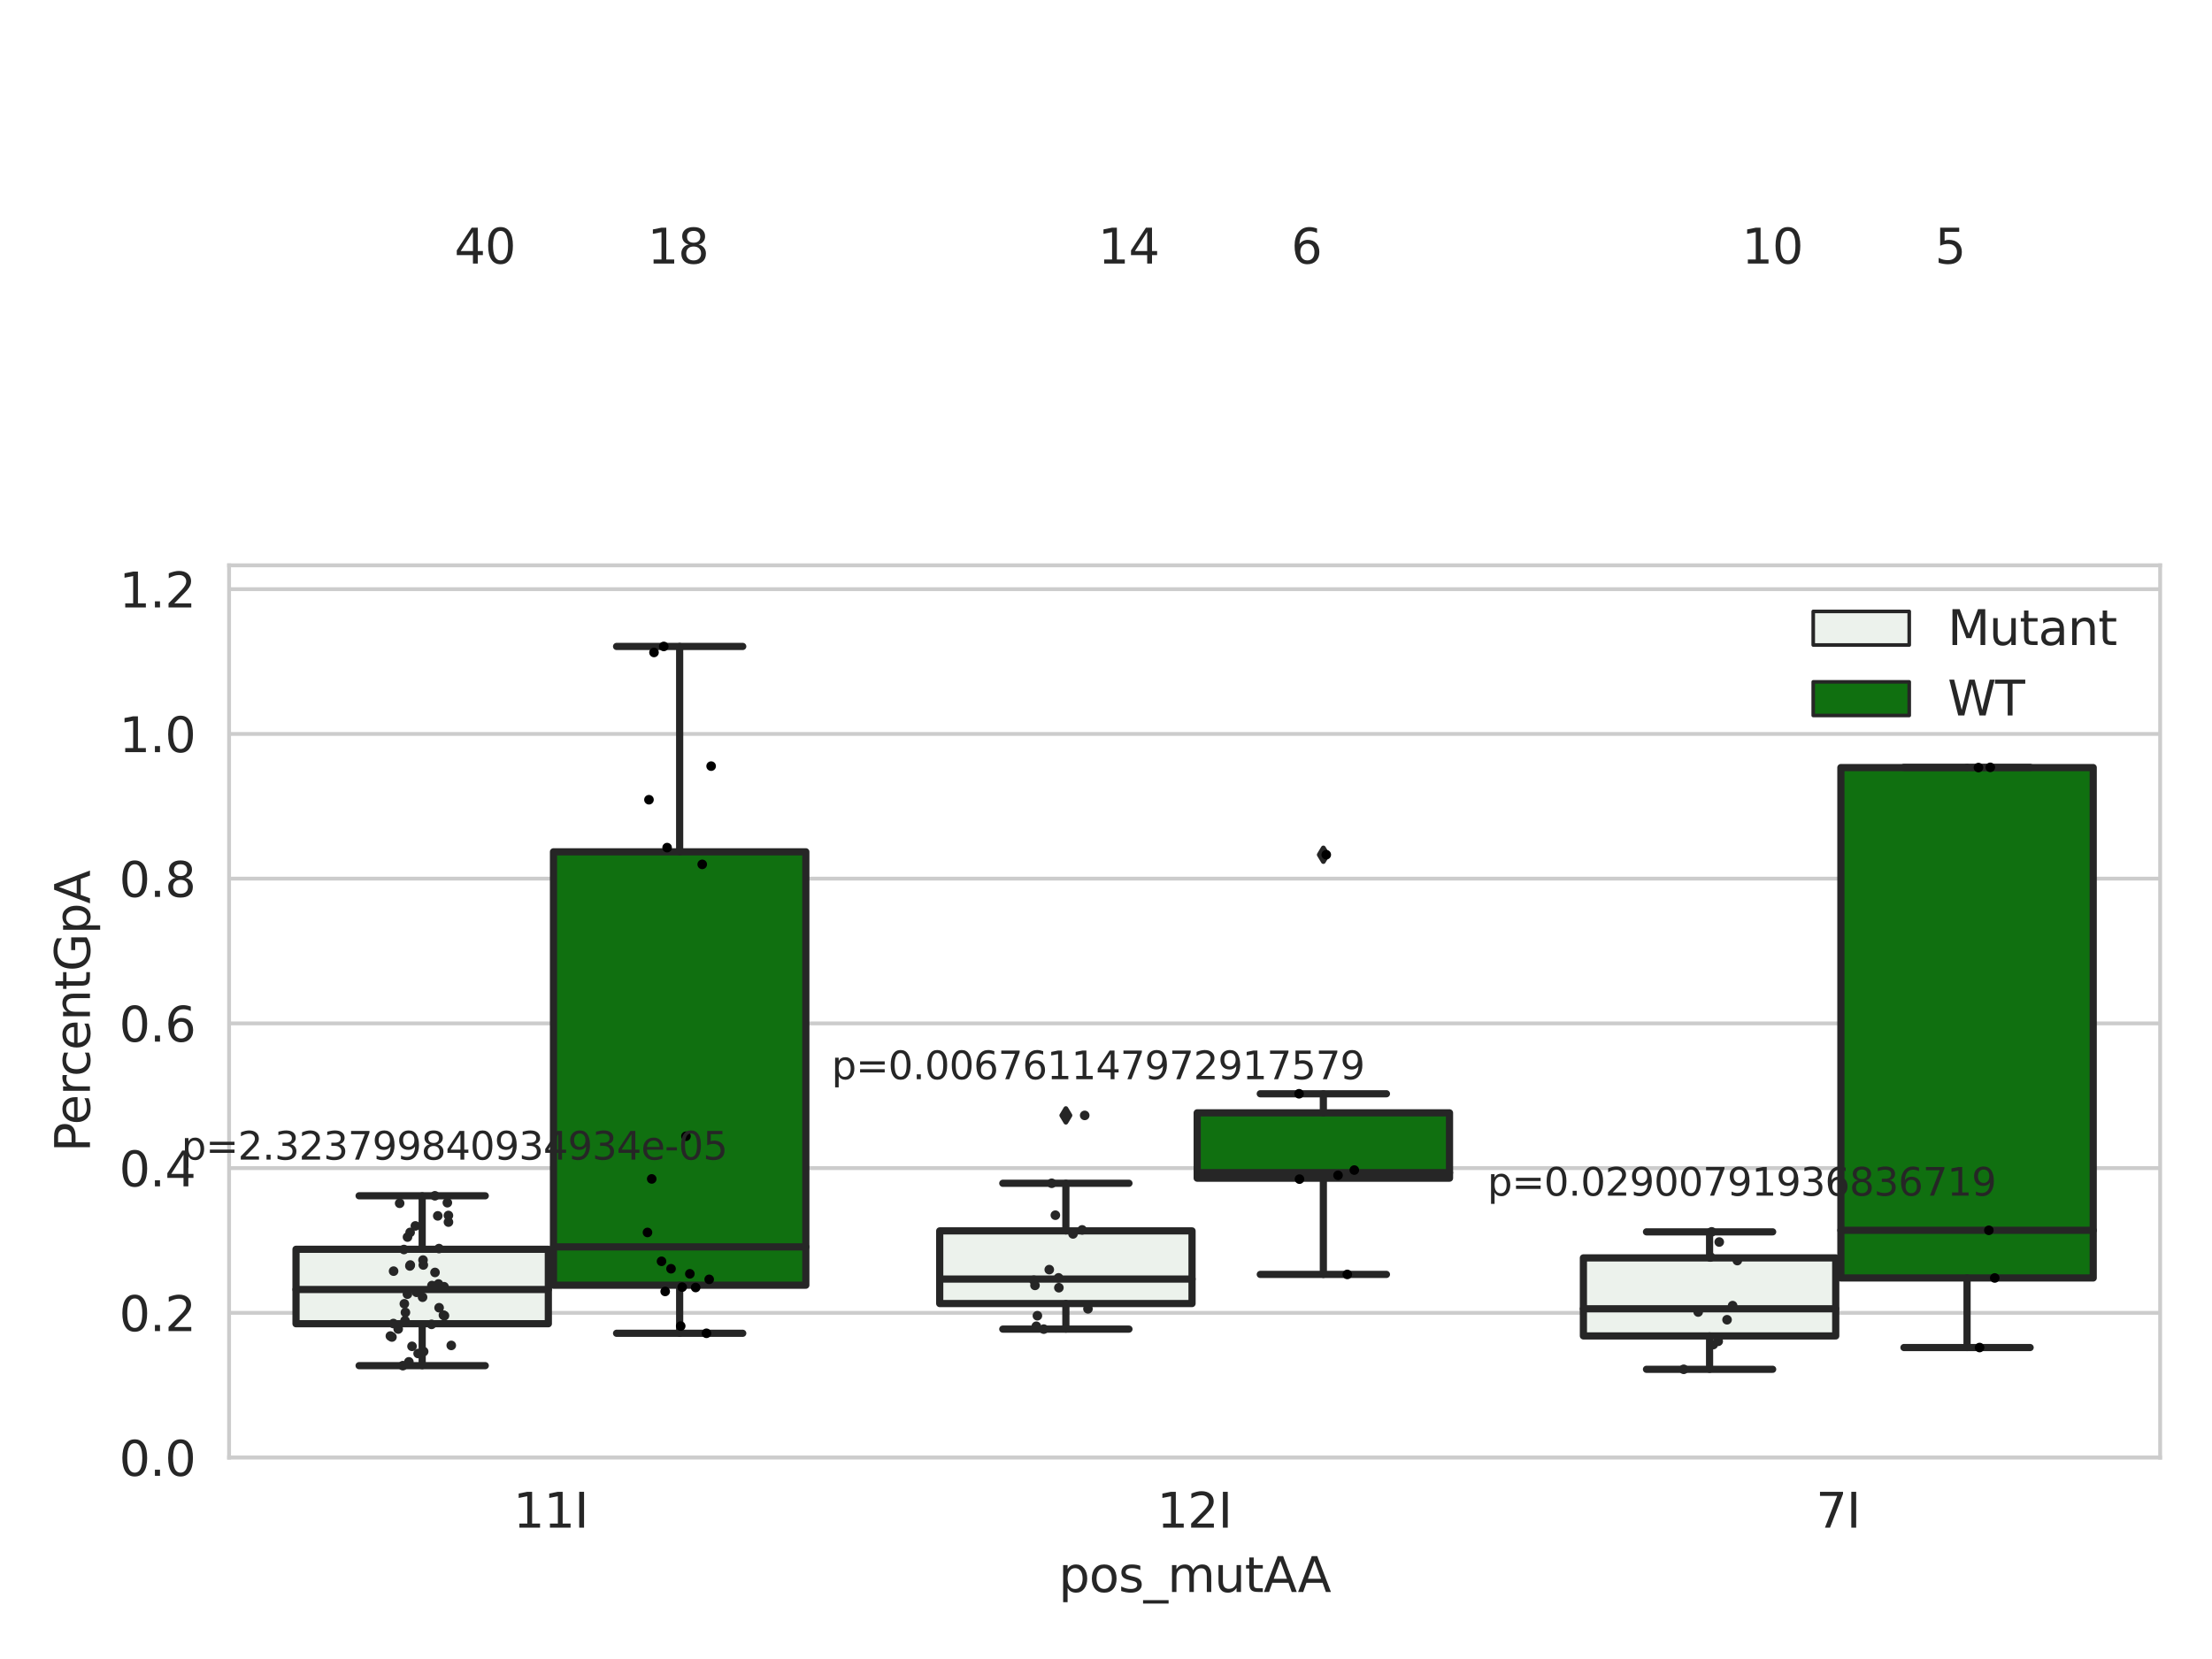 <?xml version="1.0" encoding="utf-8" standalone="no"?>
<!DOCTYPE svg PUBLIC "-//W3C//DTD SVG 1.1//EN"
  "http://www.w3.org/Graphics/SVG/1.1/DTD/svg11.dtd">
<svg xmlns:xlink="http://www.w3.org/1999/xlink" width="460.8pt" height="345.6pt" viewBox="0 0 460.8 345.6" xmlns="http://www.w3.org/2000/svg" version="1.1">
 <defs>
  <style type="text/css">*{stroke-linejoin: round; stroke-linecap: butt}</style>
 </defs>
 <g id="figure_1">
  <g id="patch_1">
   <path d="M 0 345.6 
L 460.8 345.6 
L 460.8 0 
L 0 0 
z
" style="fill: #ffffff"/>
  </g>
  <g id="axes_1">
   <g id="patch_2">
    <path d="M 47.72 303.64 
L 450 303.64 
L 450 117.769 
L 47.72 117.769 
z
" style="fill: #ffffff"/>
   </g>
   <g id="matplotlib.axis_1">
    <g id="xtick_1">
     <g id="text_1">
      <!-- 11I -->
      <g style="fill: #262626" transform="translate(106.929 318.238)scale(0.1 -0.1)">
       <defs>
        <path id="DejaVuSans-31" d="M 794 531 
L 1825 531 
L 1825 4091 
L 703 3866 
L 703 4441 
L 1819 4666 
L 2450 4666 
L 2450 531 
L 3481 531 
L 3481 0 
L 794 0 
L 794 531 
z
" transform="scale(0.016)"/>
        <path id="DejaVuSans-49" d="M 628 4666 
L 1259 4666 
L 1259 0 
L 628 0 
L 628 4666 
z
" transform="scale(0.016)"/>
       </defs>
       <use xlink:href="#DejaVuSans-31"/>
       <use xlink:href="#DejaVuSans-31" x="63.623"/>
       <use xlink:href="#DejaVuSans-49" x="127.246"/>
      </g>
     </g>
    </g>
    <g id="xtick_2">
     <g id="text_2">
      <!-- 12I -->
      <g style="fill: #262626" transform="translate(241.023 318.238)scale(0.1 -0.1)">
       <defs>
        <path id="DejaVuSans-32" d="M 1228 531 
L 3431 531 
L 3431 0 
L 469 0 
L 469 531 
Q 828 903 1448 1529 
Q 2069 2156 2228 2338 
Q 2531 2678 2651 2914 
Q 2772 3150 2772 3378 
Q 2772 3750 2511 3984 
Q 2250 4219 1831 4219 
Q 1534 4219 1204 4116 
Q 875 4013 500 3803 
L 500 4441 
Q 881 4594 1212 4672 
Q 1544 4750 1819 4750 
Q 2544 4750 2975 4387 
Q 3406 4025 3406 3419 
Q 3406 3131 3298 2873 
Q 3191 2616 2906 2266 
Q 2828 2175 2409 1742 
Q 1991 1309 1228 531 
z
" transform="scale(0.016)"/>
       </defs>
       <use xlink:href="#DejaVuSans-31"/>
       <use xlink:href="#DejaVuSans-32" x="63.623"/>
       <use xlink:href="#DejaVuSans-49" x="127.246"/>
      </g>
     </g>
    </g>
    <g id="xtick_3">
     <g id="text_3">
      <!-- 7I -->
      <g style="fill: #262626" transform="translate(378.297 318.238)scale(0.1 -0.1)">
       <defs>
        <path id="DejaVuSans-37" d="M 525 4666 
L 3525 4666 
L 3525 4397 
L 1831 0 
L 1172 0 
L 2766 4134 
L 525 4134 
L 525 4666 
z
" transform="scale(0.016)"/>
       </defs>
       <use xlink:href="#DejaVuSans-37"/>
       <use xlink:href="#DejaVuSans-49" x="63.623"/>
      </g>
     </g>
    </g>
    <g id="text_4">
     <!-- pos_mutAA -->
     <g style="fill: #262626" transform="translate(220.544 331.638)scale(0.1 -0.1)">
      <defs>
       <path id="DejaVuSans-70" d="M 1159 525 
L 1159 -1331 
L 581 -1331 
L 581 3500 
L 1159 3500 
L 1159 2969 
Q 1341 3281 1617 3432 
Q 1894 3584 2278 3584 
Q 2916 3584 3314 3078 
Q 3713 2572 3713 1747 
Q 3713 922 3314 415 
Q 2916 -91 2278 -91 
Q 1894 -91 1617 61 
Q 1341 213 1159 525 
z
M 3116 1747 
Q 3116 2381 2855 2742 
Q 2594 3103 2138 3103 
Q 1681 3103 1420 2742 
Q 1159 2381 1159 1747 
Q 1159 1113 1420 752 
Q 1681 391 2138 391 
Q 2594 391 2855 752 
Q 3116 1113 3116 1747 
z
" transform="scale(0.016)"/>
       <path id="DejaVuSans-6f" d="M 1959 3097 
Q 1497 3097 1228 2736 
Q 959 2375 959 1747 
Q 959 1119 1226 758 
Q 1494 397 1959 397 
Q 2419 397 2687 759 
Q 2956 1122 2956 1747 
Q 2956 2369 2687 2733 
Q 2419 3097 1959 3097 
z
M 1959 3584 
Q 2709 3584 3137 3096 
Q 3566 2609 3566 1747 
Q 3566 888 3137 398 
Q 2709 -91 1959 -91 
Q 1206 -91 779 398 
Q 353 888 353 1747 
Q 353 2609 779 3096 
Q 1206 3584 1959 3584 
z
" transform="scale(0.016)"/>
       <path id="DejaVuSans-73" d="M 2834 3397 
L 2834 2853 
Q 2591 2978 2328 3040 
Q 2066 3103 1784 3103 
Q 1356 3103 1142 2972 
Q 928 2841 928 2578 
Q 928 2378 1081 2264 
Q 1234 2150 1697 2047 
L 1894 2003 
Q 2506 1872 2764 1633 
Q 3022 1394 3022 966 
Q 3022 478 2636 193 
Q 2250 -91 1575 -91 
Q 1294 -91 989 -36 
Q 684 19 347 128 
L 347 722 
Q 666 556 975 473 
Q 1284 391 1588 391 
Q 1994 391 2212 530 
Q 2431 669 2431 922 
Q 2431 1156 2273 1281 
Q 2116 1406 1581 1522 
L 1381 1569 
Q 847 1681 609 1914 
Q 372 2147 372 2553 
Q 372 3047 722 3315 
Q 1072 3584 1716 3584 
Q 2034 3584 2315 3537 
Q 2597 3491 2834 3397 
z
" transform="scale(0.016)"/>
       <path id="DejaVuSans-5f" d="M 3263 -1063 
L 3263 -1509 
L -63 -1509 
L -63 -1063 
L 3263 -1063 
z
" transform="scale(0.016)"/>
       <path id="DejaVuSans-6d" d="M 3328 2828 
Q 3544 3216 3844 3400 
Q 4144 3584 4550 3584 
Q 5097 3584 5394 3201 
Q 5691 2819 5691 2113 
L 5691 0 
L 5113 0 
L 5113 2094 
Q 5113 2597 4934 2840 
Q 4756 3084 4391 3084 
Q 3944 3084 3684 2787 
Q 3425 2491 3425 1978 
L 3425 0 
L 2847 0 
L 2847 2094 
Q 2847 2600 2669 2842 
Q 2491 3084 2119 3084 
Q 1678 3084 1418 2786 
Q 1159 2488 1159 1978 
L 1159 0 
L 581 0 
L 581 3500 
L 1159 3500 
L 1159 2956 
Q 1356 3278 1631 3431 
Q 1906 3584 2284 3584 
Q 2666 3584 2933 3390 
Q 3200 3197 3328 2828 
z
" transform="scale(0.016)"/>
       <path id="DejaVuSans-75" d="M 544 1381 
L 544 3500 
L 1119 3500 
L 1119 1403 
Q 1119 906 1312 657 
Q 1506 409 1894 409 
Q 2359 409 2629 706 
Q 2900 1003 2900 1516 
L 2900 3500 
L 3475 3500 
L 3475 0 
L 2900 0 
L 2900 538 
Q 2691 219 2414 64 
Q 2138 -91 1772 -91 
Q 1169 -91 856 284 
Q 544 659 544 1381 
z
M 1991 3584 
L 1991 3584 
z
" transform="scale(0.016)"/>
       <path id="DejaVuSans-74" d="M 1172 4494 
L 1172 3500 
L 2356 3500 
L 2356 3053 
L 1172 3053 
L 1172 1153 
Q 1172 725 1289 603 
Q 1406 481 1766 481 
L 2356 481 
L 2356 0 
L 1766 0 
Q 1100 0 847 248 
Q 594 497 594 1153 
L 594 3053 
L 172 3053 
L 172 3500 
L 594 3500 
L 594 4494 
L 1172 4494 
z
" transform="scale(0.016)"/>
       <path id="DejaVuSans-41" d="M 2188 4044 
L 1331 1722 
L 3047 1722 
L 2188 4044 
z
M 1831 4666 
L 2547 4666 
L 4325 0 
L 3669 0 
L 3244 1197 
L 1141 1197 
L 716 0 
L 50 0 
L 1831 4666 
z
" transform="scale(0.016)"/>
      </defs>
      <use xlink:href="#DejaVuSans-70"/>
      <use xlink:href="#DejaVuSans-6f" x="63.477"/>
      <use xlink:href="#DejaVuSans-73" x="124.658"/>
      <use xlink:href="#DejaVuSans-5f" x="176.758"/>
      <use xlink:href="#DejaVuSans-6d" x="226.758"/>
      <use xlink:href="#DejaVuSans-75" x="324.17"/>
      <use xlink:href="#DejaVuSans-74" x="387.549"/>
      <use xlink:href="#DejaVuSans-41" x="426.758"/>
      <use xlink:href="#DejaVuSans-41" x="497.916"/>
     </g>
    </g>
   </g>
   <g id="matplotlib.axis_2">
    <g id="ytick_1">
     <g id="line2d_1">
      <path d="M 47.72 303.64 
L 450 303.64 
" clip-path="url(#p639baf45fc)" style="fill: none; stroke: #cccccc; stroke-width: 0.8; stroke-linecap: round"/>
     </g>
     <g id="text_5">
      <!-- 0.0 -->
      <g style="fill: #262626" transform="translate(24.817 307.439)scale(0.1 -0.1)">
       <defs>
        <path id="DejaVuSans-30" d="M 2034 4250 
Q 1547 4250 1301 3770 
Q 1056 3291 1056 2328 
Q 1056 1369 1301 889 
Q 1547 409 2034 409 
Q 2525 409 2770 889 
Q 3016 1369 3016 2328 
Q 3016 3291 2770 3770 
Q 2525 4250 2034 4250 
z
M 2034 4750 
Q 2819 4750 3233 4129 
Q 3647 3509 3647 2328 
Q 3647 1150 3233 529 
Q 2819 -91 2034 -91 
Q 1250 -91 836 529 
Q 422 1150 422 2328 
Q 422 3509 836 4129 
Q 1250 4750 2034 4750 
z
" transform="scale(0.016)"/>
        <path id="DejaVuSans-2e" d="M 684 794 
L 1344 794 
L 1344 0 
L 684 0 
L 684 794 
z
" transform="scale(0.016)"/>
       </defs>
       <use xlink:href="#DejaVuSans-30"/>
       <use xlink:href="#DejaVuSans-2e" x="63.623"/>
       <use xlink:href="#DejaVuSans-30" x="95.41"/>
      </g>
     </g>
    </g>
    <g id="ytick_2">
     <g id="line2d_2">
      <path d="M 47.72 273.49 
L 450 273.49 
" clip-path="url(#p639baf45fc)" style="fill: none; stroke: #cccccc; stroke-width: 0.8; stroke-linecap: round"/>
     </g>
     <g id="text_6">
      <!-- 0.2 -->
      <g style="fill: #262626" transform="translate(24.817 277.289)scale(0.1 -0.1)">
       <use xlink:href="#DejaVuSans-30"/>
       <use xlink:href="#DejaVuSans-2e" x="63.623"/>
       <use xlink:href="#DejaVuSans-32" x="95.41"/>
      </g>
     </g>
    </g>
    <g id="ytick_3">
     <g id="line2d_3">
      <path d="M 47.72 243.34 
L 450 243.34 
" clip-path="url(#p639baf45fc)" style="fill: none; stroke: #cccccc; stroke-width: 0.8; stroke-linecap: round"/>
     </g>
     <g id="text_7">
      <!-- 0.4 -->
      <g style="fill: #262626" transform="translate(24.817 247.139)scale(0.1 -0.1)">
       <defs>
        <path id="DejaVuSans-34" d="M 2419 4116 
L 825 1625 
L 2419 1625 
L 2419 4116 
z
M 2253 4666 
L 3047 4666 
L 3047 1625 
L 3713 1625 
L 3713 1100 
L 3047 1100 
L 3047 0 
L 2419 0 
L 2419 1100 
L 313 1100 
L 313 1709 
L 2253 4666 
z
" transform="scale(0.016)"/>
       </defs>
       <use xlink:href="#DejaVuSans-30"/>
       <use xlink:href="#DejaVuSans-2e" x="63.623"/>
       <use xlink:href="#DejaVuSans-34" x="95.41"/>
      </g>
     </g>
    </g>
    <g id="ytick_4">
     <g id="line2d_4">
      <path d="M 47.72 213.189 
L 450 213.189 
" clip-path="url(#p639baf45fc)" style="fill: none; stroke: #cccccc; stroke-width: 0.8; stroke-linecap: round"/>
     </g>
     <g id="text_8">
      <!-- 0.6 -->
      <g style="fill: #262626" transform="translate(24.817 216.989)scale(0.1 -0.1)">
       <defs>
        <path id="DejaVuSans-36" d="M 2113 2584 
Q 1688 2584 1439 2293 
Q 1191 2003 1191 1497 
Q 1191 994 1439 701 
Q 1688 409 2113 409 
Q 2538 409 2786 701 
Q 3034 994 3034 1497 
Q 3034 2003 2786 2293 
Q 2538 2584 2113 2584 
z
M 3366 4563 
L 3366 3988 
Q 3128 4100 2886 4159 
Q 2644 4219 2406 4219 
Q 1781 4219 1451 3797 
Q 1122 3375 1075 2522 
Q 1259 2794 1537 2939 
Q 1816 3084 2150 3084 
Q 2853 3084 3261 2657 
Q 3669 2231 3669 1497 
Q 3669 778 3244 343 
Q 2819 -91 2113 -91 
Q 1303 -91 875 529 
Q 447 1150 447 2328 
Q 447 3434 972 4092 
Q 1497 4750 2381 4750 
Q 2619 4750 2861 4703 
Q 3103 4656 3366 4563 
z
" transform="scale(0.016)"/>
       </defs>
       <use xlink:href="#DejaVuSans-30"/>
       <use xlink:href="#DejaVuSans-2e" x="63.623"/>
       <use xlink:href="#DejaVuSans-36" x="95.41"/>
      </g>
     </g>
    </g>
    <g id="ytick_5">
     <g id="line2d_5">
      <path d="M 47.72 183.039 
L 450 183.039 
" clip-path="url(#p639baf45fc)" style="fill: none; stroke: #cccccc; stroke-width: 0.8; stroke-linecap: round"/>
     </g>
     <g id="text_9">
      <!-- 0.8 -->
      <g style="fill: #262626" transform="translate(24.817 186.838)scale(0.1 -0.1)">
       <defs>
        <path id="DejaVuSans-38" d="M 2034 2216 
Q 1584 2216 1326 1975 
Q 1069 1734 1069 1313 
Q 1069 891 1326 650 
Q 1584 409 2034 409 
Q 2484 409 2743 651 
Q 3003 894 3003 1313 
Q 3003 1734 2745 1975 
Q 2488 2216 2034 2216 
z
M 1403 2484 
Q 997 2584 770 2862 
Q 544 3141 544 3541 
Q 544 4100 942 4425 
Q 1341 4750 2034 4750 
Q 2731 4750 3128 4425 
Q 3525 4100 3525 3541 
Q 3525 3141 3298 2862 
Q 3072 2584 2669 2484 
Q 3125 2378 3379 2068 
Q 3634 1759 3634 1313 
Q 3634 634 3220 271 
Q 2806 -91 2034 -91 
Q 1263 -91 848 271 
Q 434 634 434 1313 
Q 434 1759 690 2068 
Q 947 2378 1403 2484 
z
M 1172 3481 
Q 1172 3119 1398 2916 
Q 1625 2713 2034 2713 
Q 2441 2713 2670 2916 
Q 2900 3119 2900 3481 
Q 2900 3844 2670 4047 
Q 2441 4250 2034 4250 
Q 1625 4250 1398 4047 
Q 1172 3844 1172 3481 
z
" transform="scale(0.016)"/>
       </defs>
       <use xlink:href="#DejaVuSans-30"/>
       <use xlink:href="#DejaVuSans-2e" x="63.623"/>
       <use xlink:href="#DejaVuSans-38" x="95.41"/>
      </g>
     </g>
    </g>
    <g id="ytick_6">
     <g id="line2d_6">
      <path d="M 47.72 152.889 
L 450 152.889 
" clip-path="url(#p639baf45fc)" style="fill: none; stroke: #cccccc; stroke-width: 0.8; stroke-linecap: round"/>
     </g>
     <g id="text_10">
      <!-- 1.0 -->
      <g style="fill: #262626" transform="translate(24.817 156.688)scale(0.1 -0.1)">
       <use xlink:href="#DejaVuSans-31"/>
       <use xlink:href="#DejaVuSans-2e" x="63.623"/>
       <use xlink:href="#DejaVuSans-30" x="95.41"/>
      </g>
     </g>
    </g>
    <g id="ytick_7">
     <g id="line2d_7">
      <path d="M 47.72 122.739 
L 450 122.739 
" clip-path="url(#p639baf45fc)" style="fill: none; stroke: #cccccc; stroke-width: 0.8; stroke-linecap: round"/>
     </g>
     <g id="text_11">
      <!-- 1.2 -->
      <g style="fill: #262626" transform="translate(24.817 126.538)scale(0.1 -0.1)">
       <use xlink:href="#DejaVuSans-31"/>
       <use xlink:href="#DejaVuSans-2e" x="63.623"/>
       <use xlink:href="#DejaVuSans-32" x="95.41"/>
      </g>
     </g>
    </g>
    <g id="text_12">
     <!-- PercentGpA -->
     <g style="fill: #262626" transform="translate(18.737 239.981)rotate(-90)scale(0.1 -0.1)">
      <defs>
       <path id="DejaVuSans-50" d="M 1259 4147 
L 1259 2394 
L 2053 2394 
Q 2494 2394 2734 2622 
Q 2975 2850 2975 3272 
Q 2975 3691 2734 3919 
Q 2494 4147 2053 4147 
L 1259 4147 
z
M 628 4666 
L 2053 4666 
Q 2838 4666 3239 4311 
Q 3641 3956 3641 3272 
Q 3641 2581 3239 2228 
Q 2838 1875 2053 1875 
L 1259 1875 
L 1259 0 
L 628 0 
L 628 4666 
z
" transform="scale(0.016)"/>
       <path id="DejaVuSans-65" d="M 3597 1894 
L 3597 1613 
L 953 1613 
Q 991 1019 1311 708 
Q 1631 397 2203 397 
Q 2534 397 2845 478 
Q 3156 559 3463 722 
L 3463 178 
Q 3153 47 2828 -22 
Q 2503 -91 2169 -91 
Q 1331 -91 842 396 
Q 353 884 353 1716 
Q 353 2575 817 3079 
Q 1281 3584 2069 3584 
Q 2775 3584 3186 3129 
Q 3597 2675 3597 1894 
z
M 3022 2063 
Q 3016 2534 2758 2815 
Q 2500 3097 2075 3097 
Q 1594 3097 1305 2825 
Q 1016 2553 972 2059 
L 3022 2063 
z
" transform="scale(0.016)"/>
       <path id="DejaVuSans-72" d="M 2631 2963 
Q 2534 3019 2420 3045 
Q 2306 3072 2169 3072 
Q 1681 3072 1420 2755 
Q 1159 2438 1159 1844 
L 1159 0 
L 581 0 
L 581 3500 
L 1159 3500 
L 1159 2956 
Q 1341 3275 1631 3429 
Q 1922 3584 2338 3584 
Q 2397 3584 2469 3576 
Q 2541 3569 2628 3553 
L 2631 2963 
z
" transform="scale(0.016)"/>
       <path id="DejaVuSans-63" d="M 3122 3366 
L 3122 2828 
Q 2878 2963 2633 3030 
Q 2388 3097 2138 3097 
Q 1578 3097 1268 2742 
Q 959 2388 959 1747 
Q 959 1106 1268 751 
Q 1578 397 2138 397 
Q 2388 397 2633 464 
Q 2878 531 3122 666 
L 3122 134 
Q 2881 22 2623 -34 
Q 2366 -91 2075 -91 
Q 1284 -91 818 406 
Q 353 903 353 1747 
Q 353 2603 823 3093 
Q 1294 3584 2113 3584 
Q 2378 3584 2631 3529 
Q 2884 3475 3122 3366 
z
" transform="scale(0.016)"/>
       <path id="DejaVuSans-6e" d="M 3513 2113 
L 3513 0 
L 2938 0 
L 2938 2094 
Q 2938 2591 2744 2837 
Q 2550 3084 2163 3084 
Q 1697 3084 1428 2787 
Q 1159 2491 1159 1978 
L 1159 0 
L 581 0 
L 581 3500 
L 1159 3500 
L 1159 2956 
Q 1366 3272 1645 3428 
Q 1925 3584 2291 3584 
Q 2894 3584 3203 3211 
Q 3513 2838 3513 2113 
z
" transform="scale(0.016)"/>
       <path id="DejaVuSans-47" d="M 3809 666 
L 3809 1919 
L 2778 1919 
L 2778 2438 
L 4434 2438 
L 4434 434 
Q 4069 175 3628 42 
Q 3188 -91 2688 -91 
Q 1594 -91 976 548 
Q 359 1188 359 2328 
Q 359 3472 976 4111 
Q 1594 4750 2688 4750 
Q 3144 4750 3555 4637 
Q 3966 4525 4313 4306 
L 4313 3634 
Q 3963 3931 3569 4081 
Q 3175 4231 2741 4231 
Q 1884 4231 1454 3753 
Q 1025 3275 1025 2328 
Q 1025 1384 1454 906 
Q 1884 428 2741 428 
Q 3075 428 3337 486 
Q 3600 544 3809 666 
z
" transform="scale(0.016)"/>
      </defs>
      <use xlink:href="#DejaVuSans-50"/>
      <use xlink:href="#DejaVuSans-65" x="56.678"/>
      <use xlink:href="#DejaVuSans-72" x="118.201"/>
      <use xlink:href="#DejaVuSans-63" x="157.064"/>
      <use xlink:href="#DejaVuSans-65" x="212.045"/>
      <use xlink:href="#DejaVuSans-6e" x="273.568"/>
      <use xlink:href="#DejaVuSans-74" x="336.947"/>
      <use xlink:href="#DejaVuSans-47" x="376.156"/>
      <use xlink:href="#DejaVuSans-70" x="453.646"/>
      <use xlink:href="#DejaVuSans-41" x="517.123"/>
     </g>
    </g>
   </g>
   <g id="patch_3">
    <path d="M 61.666 275.76 
L 114.23 275.76 
L 114.23 260.248 
L 61.666 260.248 
L 61.666 275.76 
z
" clip-path="url(#p639baf45fc)" style="fill: #ecf2ec; stroke: #262626; stroke-width: 1.5; stroke-linejoin: miter"/>
   </g>
   <g id="patch_4">
    <path d="M 115.303 267.727 
L 167.868 267.727 
L 167.868 177.447 
L 115.303 177.447 
L 115.303 267.727 
z
" clip-path="url(#p639baf45fc)" style="fill: #107010; stroke: #262626; stroke-width: 1.5; stroke-linejoin: miter"/>
   </g>
   <g id="patch_5">
    <path d="M 195.759 271.554 
L 248.324 271.554 
L 248.324 256.418 
L 195.759 256.418 
L 195.759 271.554 
z
" clip-path="url(#p639baf45fc)" style="fill: #ecf2ec; stroke: #262626; stroke-width: 1.5; stroke-linejoin: miter"/>
   </g>
   <g id="patch_6">
    <path d="M 249.396 245.434 
L 301.961 245.434 
L 301.961 231.825 
L 249.396 231.825 
L 249.396 245.434 
z
" clip-path="url(#p639baf45fc)" style="fill: #107010; stroke: #262626; stroke-width: 1.5; stroke-linejoin: miter"/>
   </g>
   <g id="patch_7">
    <path d="M 329.852 278.296 
L 382.417 278.296 
L 382.417 262.042 
L 329.852 262.042 
L 329.852 278.296 
z
" clip-path="url(#p639baf45fc)" style="fill: #ecf2ec; stroke: #262626; stroke-width: 1.5; stroke-linejoin: miter"/>
   </g>
   <g id="patch_8">
    <path d="M 383.49 266.223 
L 436.054 266.223 
L 436.054 159.898 
L 383.49 159.898 
L 383.49 266.223 
z
" clip-path="url(#p639baf45fc)" style="fill: #107010; stroke: #262626; stroke-width: 1.5; stroke-linejoin: miter"/>
   </g>
   <g id="patch_9">
    <path d="M 114.767 303.64 
L 114.767 303.64 
L 114.767 303.64 
L 114.767 303.64 
z
" clip-path="url(#p639baf45fc)" style="fill: #ecf2ec; stroke: #262626; stroke-width: 0.75; stroke-linejoin: miter"/>
   </g>
   <g id="patch_10">
    <path d="M 114.767 303.64 
L 114.767 303.64 
L 114.767 303.64 
L 114.767 303.64 
z
" clip-path="url(#p639baf45fc)" style="fill: #107010; stroke: #262626; stroke-width: 0.75; stroke-linejoin: miter"/>
   </g>
   <g id="PathCollection_1"/>
   <g id="PathCollection_2"/>
   <g id="line2d_8">
    <path d="M 87.948 275.76 
L 87.948 284.49 
" clip-path="url(#p639baf45fc)" style="fill: none; stroke: #262626; stroke-width: 1.5; stroke-linecap: round"/>
   </g>
   <g id="line2d_9">
    <path d="M 87.948 260.248 
L 87.948 249.105 
" clip-path="url(#p639baf45fc)" style="fill: none; stroke: #262626; stroke-width: 1.5; stroke-linecap: round"/>
   </g>
   <g id="line2d_10">
    <path d="M 74.807 284.49 
L 101.089 284.49 
" clip-path="url(#p639baf45fc)" style="fill: none; stroke: #262626; stroke-width: 1.5; stroke-linecap: round"/>
   </g>
   <g id="line2d_11">
    <path d="M 74.807 249.105 
L 101.089 249.105 
" clip-path="url(#p639baf45fc)" style="fill: none; stroke: #262626; stroke-width: 1.5; stroke-linecap: round"/>
   </g>
   <g id="line2d_12"/>
   <g id="line2d_13">
    <path d="M 141.585 267.727 
L 141.585 277.747 
" clip-path="url(#p639baf45fc)" style="fill: none; stroke: #262626; stroke-width: 1.5; stroke-linecap: round"/>
   </g>
   <g id="line2d_14">
    <path d="M 141.585 177.447 
L 141.585 134.666 
" clip-path="url(#p639baf45fc)" style="fill: none; stroke: #262626; stroke-width: 1.5; stroke-linecap: round"/>
   </g>
   <g id="line2d_15">
    <path d="M 128.444 277.747 
L 154.726 277.747 
" clip-path="url(#p639baf45fc)" style="fill: none; stroke: #262626; stroke-width: 1.5; stroke-linecap: round"/>
   </g>
   <g id="line2d_16">
    <path d="M 128.444 134.666 
L 154.726 134.666 
" clip-path="url(#p639baf45fc)" style="fill: none; stroke: #262626; stroke-width: 1.5; stroke-linecap: round"/>
   </g>
   <g id="line2d_17"/>
   <g id="line2d_18">
    <path d="M 222.041 271.554 
L 222.041 276.879 
" clip-path="url(#p639baf45fc)" style="fill: none; stroke: #262626; stroke-width: 1.5; stroke-linecap: round"/>
   </g>
   <g id="line2d_19">
    <path d="M 222.041 256.418 
L 222.041 246.498 
" clip-path="url(#p639baf45fc)" style="fill: none; stroke: #262626; stroke-width: 1.5; stroke-linecap: round"/>
   </g>
   <g id="line2d_20">
    <path d="M 208.9 276.879 
L 235.182 276.879 
" clip-path="url(#p639baf45fc)" style="fill: none; stroke: #262626; stroke-width: 1.5; stroke-linecap: round"/>
   </g>
   <g id="line2d_21">
    <path d="M 208.9 246.498 
L 235.182 246.498 
" clip-path="url(#p639baf45fc)" style="fill: none; stroke: #262626; stroke-width: 1.5; stroke-linecap: round"/>
   </g>
   <g id="line2d_22">
    <defs>
     <path id="m1df0ab958d" d="M -0 1.414 
L 0.849 0 
L 0 -1.414 
L -0.849 -0 
z
" style="stroke: #262626; stroke-linejoin: miter"/>
    </defs>
    <g clip-path="url(#p639baf45fc)">
     <use xlink:href="#m1df0ab958d" x="222.041" y="232.356" style="fill: #262626; stroke: #262626; stroke-linejoin: miter"/>
    </g>
   </g>
   <g id="line2d_23">
    <path d="M 275.679 245.434 
L 275.679 265.483 
" clip-path="url(#p639baf45fc)" style="fill: none; stroke: #262626; stroke-width: 1.5; stroke-linecap: round"/>
   </g>
   <g id="line2d_24">
    <path d="M 275.679 231.825 
L 275.679 227.851 
" clip-path="url(#p639baf45fc)" style="fill: none; stroke: #262626; stroke-width: 1.5; stroke-linecap: round"/>
   </g>
   <g id="line2d_25">
    <path d="M 262.538 265.483 
L 288.82 265.483 
" clip-path="url(#p639baf45fc)" style="fill: none; stroke: #262626; stroke-width: 1.5; stroke-linecap: round"/>
   </g>
   <g id="line2d_26">
    <path d="M 262.538 227.851 
L 288.82 227.851 
" clip-path="url(#p639baf45fc)" style="fill: none; stroke: #262626; stroke-width: 1.5; stroke-linecap: round"/>
   </g>
   <g id="line2d_27">
    <g clip-path="url(#p639baf45fc)">
     <use xlink:href="#m1df0ab958d" x="275.679" y="178.057" style="fill: #262626; stroke: #262626; stroke-linejoin: miter"/>
    </g>
   </g>
   <g id="line2d_28">
    <path d="M 356.135 278.296 
L 356.135 285.251 
" clip-path="url(#p639baf45fc)" style="fill: none; stroke: #262626; stroke-width: 1.5; stroke-linecap: round"/>
   </g>
   <g id="line2d_29">
    <path d="M 356.135 262.042 
L 356.135 256.617 
" clip-path="url(#p639baf45fc)" style="fill: none; stroke: #262626; stroke-width: 1.5; stroke-linecap: round"/>
   </g>
   <g id="line2d_30">
    <path d="M 342.994 285.251 
L 369.276 285.251 
" clip-path="url(#p639baf45fc)" style="fill: none; stroke: #262626; stroke-width: 1.5; stroke-linecap: round"/>
   </g>
   <g id="line2d_31">
    <path d="M 342.994 256.617 
L 369.276 256.617 
" clip-path="url(#p639baf45fc)" style="fill: none; stroke: #262626; stroke-width: 1.5; stroke-linecap: round"/>
   </g>
   <g id="line2d_32"/>
   <g id="line2d_33">
    <path d="M 409.772 266.223 
L 409.772 280.717 
" clip-path="url(#p639baf45fc)" style="fill: none; stroke: #262626; stroke-width: 1.5; stroke-linecap: round"/>
   </g>
   <g id="line2d_34">
    <path d="M 409.772 159.898 
L 409.772 159.852 
" clip-path="url(#p639baf45fc)" style="fill: none; stroke: #262626; stroke-width: 1.5; stroke-linecap: round"/>
   </g>
   <g id="line2d_35">
    <path d="M 396.631 280.717 
L 422.913 280.717 
" clip-path="url(#p639baf45fc)" style="fill: none; stroke: #262626; stroke-width: 1.5; stroke-linecap: round"/>
   </g>
   <g id="line2d_36">
    <path d="M 396.631 159.852 
L 422.913 159.852 
" clip-path="url(#p639baf45fc)" style="fill: none; stroke: #262626; stroke-width: 1.5; stroke-linecap: round"/>
   </g>
   <g id="line2d_37"/>
   <g id="line2d_38">
    <path d="M 61.666 268.629 
L 114.23 268.629 
" clip-path="url(#p639baf45fc)" style="fill: none; stroke: #262626; stroke-width: 1.5; stroke-linecap: round"/>
   </g>
   <g id="line2d_39">
    <path d="M 115.303 259.749 
L 167.868 259.749 
" clip-path="url(#p639baf45fc)" style="fill: none; stroke: #262626; stroke-width: 1.5; stroke-linecap: round"/>
   </g>
   <g id="line2d_40">
    <path d="M 195.759 266.449 
L 248.324 266.449 
" clip-path="url(#p639baf45fc)" style="fill: none; stroke: #262626; stroke-width: 1.5; stroke-linecap: round"/>
   </g>
   <g id="line2d_41">
    <path d="M 249.396 244.292 
L 301.961 244.292 
" clip-path="url(#p639baf45fc)" style="fill: none; stroke: #262626; stroke-width: 1.5; stroke-linecap: round"/>
   </g>
   <g id="line2d_42">
    <path d="M 329.852 272.65 
L 382.417 272.65 
" clip-path="url(#p639baf45fc)" style="fill: none; stroke: #262626; stroke-width: 1.5; stroke-linecap: round"/>
   </g>
   <g id="line2d_43">
    <path d="M 383.49 256.295 
L 436.054 256.295 
" clip-path="url(#p639baf45fc)" style="fill: none; stroke: #262626; stroke-width: 1.5; stroke-linecap: round"/>
   </g>
   <g id="patch_11">
    <path d="M 47.72 303.64 
L 47.72 117.769 
" style="fill: none; stroke: #cccccc; stroke-width: 0.8; stroke-linejoin: miter; stroke-linecap: square"/>
   </g>
   <g id="patch_12">
    <path d="M 450 303.64 
L 450 117.769 
" style="fill: none; stroke: #cccccc; stroke-width: 0.8; stroke-linejoin: miter; stroke-linecap: square"/>
   </g>
   <g id="patch_13">
    <path d="M 47.72 303.64 
L 450 303.64 
" style="fill: none; stroke: #cccccc; stroke-width: 0.8; stroke-linejoin: miter; stroke-linecap: square"/>
   </g>
   <g id="patch_14">
    <path d="M 47.72 117.769 
L 450 117.769 
" style="fill: none; stroke: #cccccc; stroke-width: 0.8; stroke-linejoin: miter; stroke-linecap: square"/>
   </g>
   <g id="PathCollection_3">
    <defs>
     <path id="C0_0_8f0a7f9122" d="M 0 1 
C 0.265 1 0.52 0.895 0.707 0.707 
C 0.895 0.52 1 0.265 1 -0 
C 1 -0.265 0.895 -0.52 0.707 -0.707 
C 0.52 -0.895 0.265 -1 0 -1 
C -0.265 -1 -0.52 -0.895 -0.707 -0.707 
C -0.895 -0.52 -1 -0.265 -1 0 
C -1 0.265 -0.895 0.52 -0.707 0.707 
C -0.52 0.895 -0.265 1 0 1 
z
"/>
    </defs>
    <g clip-path="url(#p639baf45fc)">
     <use xlink:href="#C0_0_8f0a7f9122" x="88.122" y="262.493" style="fill: #262626"/>
    </g>
    <g clip-path="url(#p639baf45fc)">
     <use xlink:href="#C0_0_8f0a7f9122" x="86.781" y="269.212" style="fill: #262626"/>
    </g>
    <g clip-path="url(#p639baf45fc)">
     <use xlink:href="#C0_0_8f0a7f9122" x="93.423" y="254.584" style="fill: #262626"/>
    </g>
    <g clip-path="url(#p639baf45fc)">
     <use xlink:href="#C0_0_8f0a7f9122" x="88.256" y="281.554" style="fill: #262626"/>
    </g>
    <g clip-path="url(#p639baf45fc)">
     <use xlink:href="#C0_0_8f0a7f9122" x="92.506" y="268.047" style="fill: #262626"/>
    </g>
    <g clip-path="url(#p639baf45fc)">
     <use xlink:href="#C0_0_8f0a7f9122" x="86.531" y="255.381" style="fill: #262626"/>
    </g>
    <g clip-path="url(#p639baf45fc)">
     <use xlink:href="#C0_0_8f0a7f9122" x="89.901" y="275.887" style="fill: #262626"/>
    </g>
    <g clip-path="url(#p639baf45fc)">
     <use xlink:href="#C0_0_8f0a7f9122" x="93.414" y="253.203" style="fill: #262626"/>
    </g>
    <g clip-path="url(#p639baf45fc)">
     <use xlink:href="#C0_0_8f0a7f9122" x="84.874" y="269.591" style="fill: #262626"/>
    </g>
    <g clip-path="url(#p639baf45fc)">
     <use xlink:href="#C0_0_8f0a7f9122" x="87.102" y="281.958" style="fill: #262626"/>
    </g>
    <g clip-path="url(#p639baf45fc)">
     <use xlink:href="#C0_0_8f0a7f9122" x="85.388" y="263.724" style="fill: #262626"/>
    </g>
    <g clip-path="url(#p639baf45fc)">
     <use xlink:href="#C0_0_8f0a7f9122" x="84.374" y="275.12" style="fill: #262626"/>
    </g>
    <g clip-path="url(#p639baf45fc)">
     <use xlink:href="#C0_0_8f0a7f9122" x="81.992" y="264.802" style="fill: #262626"/>
    </g>
    <g clip-path="url(#p639baf45fc)">
     <use xlink:href="#C0_0_8f0a7f9122" x="93.191" y="250.547" style="fill: #262626"/>
    </g>
    <g clip-path="url(#p639baf45fc)">
     <use xlink:href="#C0_0_8f0a7f9122" x="90.619" y="265.073" style="fill: #262626"/>
    </g>
    <g clip-path="url(#p639baf45fc)">
     <use xlink:href="#C0_0_8f0a7f9122" x="92.592" y="274.077" style="fill: #262626"/>
    </g>
    <g clip-path="url(#p639baf45fc)">
     <use xlink:href="#C0_0_8f0a7f9122" x="81.952" y="275.717" style="fill: #262626"/>
    </g>
    <g clip-path="url(#p639baf45fc)">
     <use xlink:href="#C0_0_8f0a7f9122" x="88.185" y="263.518" style="fill: #262626"/>
    </g>
    <g clip-path="url(#p639baf45fc)">
     <use xlink:href="#C0_0_8f0a7f9122" x="83.922" y="284.49" style="fill: #262626"/>
    </g>
    <g clip-path="url(#p639baf45fc)">
     <use xlink:href="#C0_0_8f0a7f9122" x="84.89" y="257.706" style="fill: #262626"/>
    </g>
    <g clip-path="url(#p639baf45fc)">
     <use xlink:href="#C0_0_8f0a7f9122" x="92.375" y="273.974" style="fill: #262626"/>
    </g>
    <g clip-path="url(#p639baf45fc)">
     <use xlink:href="#C0_0_8f0a7f9122" x="90.599" y="249.105" style="fill: #262626"/>
    </g>
    <g clip-path="url(#p639baf45fc)">
     <use xlink:href="#C0_0_8f0a7f9122" x="84.459" y="273.405" style="fill: #262626"/>
    </g>
    <g clip-path="url(#p639baf45fc)">
     <use xlink:href="#C0_0_8f0a7f9122" x="81.648" y="278.523" style="fill: #262626"/>
    </g>
    <g clip-path="url(#p639baf45fc)">
     <use xlink:href="#C0_0_8f0a7f9122" x="85.474" y="263.524" style="fill: #262626"/>
    </g>
    <g clip-path="url(#p639baf45fc)">
     <use xlink:href="#C0_0_8f0a7f9122" x="94.007" y="280.276" style="fill: #262626"/>
    </g>
    <g clip-path="url(#p639baf45fc)">
     <use xlink:href="#C0_0_8f0a7f9122" x="84.232" y="271.604" style="fill: #262626"/>
    </g>
    <g clip-path="url(#p639baf45fc)">
     <use xlink:href="#C0_0_8f0a7f9122" x="84.147" y="260.297" style="fill: #262626"/>
    </g>
    <g clip-path="url(#p639baf45fc)">
     <use xlink:href="#C0_0_8f0a7f9122" x="81.324" y="278.319" style="fill: #262626"/>
    </g>
    <g clip-path="url(#p639baf45fc)">
     <use xlink:href="#C0_0_8f0a7f9122" x="91.448" y="260.102" style="fill: #262626"/>
    </g>
    <g clip-path="url(#p639baf45fc)">
     <use xlink:href="#C0_0_8f0a7f9122" x="91.474" y="272.423" style="fill: #262626"/>
    </g>
    <g clip-path="url(#p639baf45fc)">
     <use xlink:href="#C0_0_8f0a7f9122" x="85.438" y="256.731" style="fill: #262626"/>
    </g>
    <g clip-path="url(#p639baf45fc)">
     <use xlink:href="#C0_0_8f0a7f9122" x="91.191" y="253.287" style="fill: #262626"/>
    </g>
    <g clip-path="url(#p639baf45fc)">
     <use xlink:href="#C0_0_8f0a7f9122" x="82.954" y="276.864" style="fill: #262626"/>
    </g>
    <g clip-path="url(#p639baf45fc)">
     <use xlink:href="#C0_0_8f0a7f9122" x="85.175" y="283.7" style="fill: #262626"/>
    </g>
    <g clip-path="url(#p639baf45fc)">
     <use xlink:href="#C0_0_8f0a7f9122" x="91.34" y="267.473" style="fill: #262626"/>
    </g>
    <g clip-path="url(#p639baf45fc)">
     <use xlink:href="#C0_0_8f0a7f9122" x="89.979" y="267.804" style="fill: #262626"/>
    </g>
    <g clip-path="url(#p639baf45fc)">
     <use xlink:href="#C0_0_8f0a7f9122" x="85.831" y="280.464" style="fill: #262626"/>
    </g>
    <g clip-path="url(#p639baf45fc)">
     <use xlink:href="#C0_0_8f0a7f9122" x="83.255" y="250.665" style="fill: #262626"/>
    </g>
    <g clip-path="url(#p639baf45fc)">
     <use xlink:href="#C0_0_8f0a7f9122" x="88.029" y="270.233" style="fill: #262626"/>
    </g>
   </g>
   <g id="PathCollection_4">
    <defs>
     <path id="C1_0_f352f1d7af" d="M 0 1 
C 0.265 1 0.52 0.895 0.707 0.707 
C 0.895 0.52 1 0.265 1 -0 
C 1 -0.265 0.895 -0.52 0.707 -0.707 
C 0.52 -0.895 0.265 -1 0 -1 
C -0.265 -1 -0.52 -0.895 -0.707 -0.707 
C -0.895 -0.52 -1 -0.265 -1 0 
C -1 0.265 -0.895 0.52 -0.707 0.707 
C -0.52 0.895 -0.265 1 0 1 
z
"/>
    </defs>
    <g clip-path="url(#p639baf45fc)">
     <use xlink:href="#C1_0_f352f1d7af" x="142.901" y="236.7"/>
    </g>
    <g clip-path="url(#p639baf45fc)">
     <use xlink:href="#C1_0_f352f1d7af" x="144.917" y="268.211"/>
    </g>
    <g clip-path="url(#p639baf45fc)">
     <use xlink:href="#C1_0_f352f1d7af" x="146.286" y="180.063"/>
    </g>
    <g clip-path="url(#p639baf45fc)">
     <use xlink:href="#C1_0_f352f1d7af" x="138.57" y="269.032"/>
    </g>
    <g clip-path="url(#p639baf45fc)">
     <use xlink:href="#C1_0_f352f1d7af" x="147.17" y="277.747"/>
    </g>
    <g clip-path="url(#p639baf45fc)">
     <use xlink:href="#C1_0_f352f1d7af" x="135.765" y="245.591"/>
    </g>
    <g clip-path="url(#p639baf45fc)">
     <use xlink:href="#C1_0_f352f1d7af" x="138.974" y="176.574"/>
    </g>
    <g clip-path="url(#p639baf45fc)">
     <use xlink:href="#C1_0_f352f1d7af" x="143.709" y="265.361"/>
    </g>
    <g clip-path="url(#p639baf45fc)">
     <use xlink:href="#C1_0_f352f1d7af" x="135.192" y="166.598"/>
    </g>
    <g clip-path="url(#p639baf45fc)">
     <use xlink:href="#C1_0_f352f1d7af" x="142.109" y="268.131"/>
    </g>
    <g clip-path="url(#p639baf45fc)">
     <use xlink:href="#C1_0_f352f1d7af" x="136.241" y="135.918"/>
    </g>
    <g clip-path="url(#p639baf45fc)">
     <use xlink:href="#C1_0_f352f1d7af" x="148.142" y="159.598"/>
    </g>
    <g clip-path="url(#p639baf45fc)">
     <use xlink:href="#C1_0_f352f1d7af" x="137.807" y="262.756"/>
    </g>
    <g clip-path="url(#p639baf45fc)">
     <use xlink:href="#C1_0_f352f1d7af" x="147.735" y="266.516"/>
    </g>
    <g clip-path="url(#p639baf45fc)">
     <use xlink:href="#C1_0_f352f1d7af" x="138.275" y="134.666"/>
    </g>
    <g clip-path="url(#p639baf45fc)">
     <use xlink:href="#C1_0_f352f1d7af" x="134.884" y="256.742"/>
    </g>
    <g clip-path="url(#p639baf45fc)">
     <use xlink:href="#C1_0_f352f1d7af" x="139.788" y="264.306"/>
    </g>
    <g clip-path="url(#p639baf45fc)">
     <use xlink:href="#C1_0_f352f1d7af" x="141.806" y="276.243"/>
    </g>
   </g>
   <g id="PathCollection_5">
    <defs>
     <path id="C2_0_4035a8885d" d="M 0 1 
C 0.265 1 0.52 0.895 0.707 0.707 
C 0.895 0.52 1 0.265 1 -0 
C 1 -0.265 0.895 -0.52 0.707 -0.707 
C 0.52 -0.895 0.265 -1 0 -1 
C -0.265 -1 -0.52 -0.895 -0.707 -0.707 
C -0.895 -0.52 -1 -0.265 -1 0 
C -1 0.265 -0.895 0.52 -0.707 0.707 
C -0.52 0.895 -0.265 1 0 1 
z
"/>
    </defs>
    <g clip-path="url(#p639baf45fc)">
     <use xlink:href="#C2_0_4035a8885d" x="216.109" y="274.087" style="fill: #262626"/>
    </g>
    <g clip-path="url(#p639baf45fc)">
     <use xlink:href="#C2_0_4035a8885d" x="215.885" y="276.282" style="fill: #262626"/>
    </g>
    <g clip-path="url(#p639baf45fc)">
     <use xlink:href="#C2_0_4035a8885d" x="219.087" y="246.498" style="fill: #262626"/>
    </g>
    <g clip-path="url(#p639baf45fc)">
     <use xlink:href="#C2_0_4035a8885d" x="215.369" y="266.698" style="fill: #262626"/>
    </g>
    <g clip-path="url(#p639baf45fc)">
     <use xlink:href="#C2_0_4035a8885d" x="217.436" y="276.879" style="fill: #262626"/>
    </g>
    <g clip-path="url(#p639baf45fc)">
     <use xlink:href="#C2_0_4035a8885d" x="223.531" y="257.045" style="fill: #262626"/>
    </g>
    <g clip-path="url(#p639baf45fc)">
     <use xlink:href="#C2_0_4035a8885d" x="225.429" y="256.209" style="fill: #262626"/>
    </g>
    <g clip-path="url(#p639baf45fc)">
     <use xlink:href="#C2_0_4035a8885d" x="215.611" y="267.77" style="fill: #262626"/>
    </g>
    <g clip-path="url(#p639baf45fc)">
     <use xlink:href="#C2_0_4035a8885d" x="220.584" y="268.255" style="fill: #262626"/>
    </g>
    <g clip-path="url(#p639baf45fc)">
     <use xlink:href="#C2_0_4035a8885d" x="226.643" y="272.654" style="fill: #262626"/>
    </g>
    <g clip-path="url(#p639baf45fc)">
     <use xlink:href="#C2_0_4035a8885d" x="220.52" y="266.2" style="fill: #262626"/>
    </g>
    <g clip-path="url(#p639baf45fc)">
     <use xlink:href="#C2_0_4035a8885d" x="219.852" y="253.146" style="fill: #262626"/>
    </g>
    <g clip-path="url(#p639baf45fc)">
     <use xlink:href="#C2_0_4035a8885d" x="225.963" y="232.356" style="fill: #262626"/>
    </g>
    <g clip-path="url(#p639baf45fc)">
     <use xlink:href="#C2_0_4035a8885d" x="218.582" y="264.485" style="fill: #262626"/>
    </g>
   </g>
   <g id="PathCollection_6">
    <defs>
     <path id="C3_0_c08dc696e8" d="M 0 1 
C 0.265 1 0.52 0.895 0.707 0.707 
C 0.895 0.52 1 0.265 1 -0 
C 1 -0.265 0.895 -0.52 0.707 -0.707 
C 0.52 -0.895 0.265 -1 0 -1 
C -0.265 -1 -0.52 -0.895 -0.707 -0.707 
C -0.895 -0.52 -1 -0.265 -1 0 
C -1 0.265 -0.895 0.52 -0.707 0.707 
C -0.52 0.895 -0.265 1 0 1 
z
"/>
    </defs>
    <g clip-path="url(#p639baf45fc)">
     <use xlink:href="#C3_0_c08dc696e8" x="270.618" y="227.851"/>
    </g>
    <g clip-path="url(#p639baf45fc)">
     <use xlink:href="#C3_0_c08dc696e8" x="276.284" y="178.057"/>
    </g>
    <g clip-path="url(#p639baf45fc)">
     <use xlink:href="#C3_0_c08dc696e8" x="280.665" y="265.483"/>
    </g>
    <g clip-path="url(#p639baf45fc)">
     <use xlink:href="#C3_0_c08dc696e8" x="282.124" y="243.748"/>
    </g>
    <g clip-path="url(#p639baf45fc)">
     <use xlink:href="#C3_0_c08dc696e8" x="270.707" y="245.634"/>
    </g>
    <g clip-path="url(#p639baf45fc)">
     <use xlink:href="#C3_0_c08dc696e8" x="278.736" y="244.835"/>
    </g>
   </g>
   <g id="PathCollection_7">
    <defs>
     <path id="C4_0_d3d898b477" d="M 0 1 
C 0.265 1 0.52 0.895 0.707 0.707 
C 0.895 0.52 1 0.265 1 -0 
C 1 -0.265 0.895 -0.52 0.707 -0.707 
C 0.52 -0.895 0.265 -1 0 -1 
C -0.265 -1 -0.52 -0.895 -0.707 -0.707 
C -0.895 -0.52 -1 -0.265 -1 0 
C -1 0.265 -0.895 0.52 -0.707 0.707 
C -0.52 0.895 -0.265 1 0 1 
z
"/>
    </defs>
    <g clip-path="url(#p639baf45fc)">
     <use xlink:href="#C4_0_d3d898b477" x="357.936" y="279.419" style="fill: #262626"/>
    </g>
    <g clip-path="url(#p639baf45fc)">
     <use xlink:href="#C4_0_d3d898b477" x="360.936" y="271.985" style="fill: #262626"/>
    </g>
    <g clip-path="url(#p639baf45fc)">
     <use xlink:href="#C4_0_d3d898b477" x="361.917" y="262.601" style="fill: #262626"/>
    </g>
    <g clip-path="url(#p639baf45fc)">
     <use xlink:href="#C4_0_d3d898b477" x="359.776" y="274.928" style="fill: #262626"/>
    </g>
    <g clip-path="url(#p639baf45fc)">
     <use xlink:href="#C4_0_d3d898b477" x="353.763" y="273.316" style="fill: #262626"/>
    </g>
    <g clip-path="url(#p639baf45fc)">
     <use xlink:href="#C4_0_d3d898b477" x="350.749" y="285.251" style="fill: #262626"/>
    </g>
    <g clip-path="url(#p639baf45fc)">
     <use xlink:href="#C4_0_d3d898b477" x="356.9" y="280.1" style="fill: #262626"/>
    </g>
    <g clip-path="url(#p639baf45fc)">
     <use xlink:href="#C4_0_d3d898b477" x="356.311" y="261.856" style="fill: #262626"/>
    </g>
    <g clip-path="url(#p639baf45fc)">
     <use xlink:href="#C4_0_d3d898b477" x="358.15" y="258.733" style="fill: #262626"/>
    </g>
    <g clip-path="url(#p639baf45fc)">
     <use xlink:href="#C4_0_d3d898b477" x="356.573" y="256.617" style="fill: #262626"/>
    </g>
   </g>
   <g id="PathCollection_8">
    <defs>
     <path id="C5_0_33819f8f98" d="M 0 1 
C 0.265 1 0.52 0.895 0.707 0.707 
C 0.895 0.52 1 0.265 1 -0 
C 1 -0.265 0.895 -0.52 0.707 -0.707 
C 0.52 -0.895 0.265 -1 0 -1 
C -0.265 -1 -0.52 -0.895 -0.707 -0.707 
C -0.895 -0.52 -1 -0.265 -1 0 
C -1 0.265 -0.895 0.52 -0.707 0.707 
C -0.52 0.895 -0.265 1 0 1 
z
"/>
    </defs>
    <g clip-path="url(#p639baf45fc)">
     <use xlink:href="#C5_0_33819f8f98" x="414.317" y="256.295"/>
    </g>
    <g clip-path="url(#p639baf45fc)">
     <use xlink:href="#C5_0_33819f8f98" x="412.381" y="280.717"/>
    </g>
    <g clip-path="url(#p639baf45fc)">
     <use xlink:href="#C5_0_33819f8f98" x="415.544" y="266.223"/>
    </g>
    <g clip-path="url(#p639baf45fc)">
     <use xlink:href="#C5_0_33819f8f98" x="412.15" y="159.898"/>
    </g>
    <g clip-path="url(#p639baf45fc)">
     <use xlink:href="#C5_0_33819f8f98" x="414.613" y="159.852"/>
    </g>
   </g>
   <g id="text_13">
    <!-- 40 -->
    <g style="fill: #262626" transform="translate(94.653 54.901)scale(0.1 -0.1)">
     <use xlink:href="#DejaVuSans-34"/>
     <use xlink:href="#DejaVuSans-30" x="63.623"/>
    </g>
   </g>
   <g id="text_14">
    <!-- p=2.323799840934934e-05 -->
    <g style="fill: #262626" transform="translate(37.776 241.568)scale(0.08 -0.08)">
     <defs>
      <path id="DejaVuSans-3d" d="M 678 2906 
L 4684 2906 
L 4684 2381 
L 678 2381 
L 678 2906 
z
M 678 1631 
L 4684 1631 
L 4684 1100 
L 678 1100 
L 678 1631 
z
" transform="scale(0.016)"/>
      <path id="DejaVuSans-33" d="M 2597 2516 
Q 3050 2419 3304 2112 
Q 3559 1806 3559 1356 
Q 3559 666 3084 287 
Q 2609 -91 1734 -91 
Q 1441 -91 1130 -33 
Q 819 25 488 141 
L 488 750 
Q 750 597 1062 519 
Q 1375 441 1716 441 
Q 2309 441 2620 675 
Q 2931 909 2931 1356 
Q 2931 1769 2642 2001 
Q 2353 2234 1838 2234 
L 1294 2234 
L 1294 2753 
L 1863 2753 
Q 2328 2753 2575 2939 
Q 2822 3125 2822 3475 
Q 2822 3834 2567 4026 
Q 2313 4219 1838 4219 
Q 1578 4219 1281 4162 
Q 984 4106 628 3988 
L 628 4550 
Q 988 4650 1302 4700 
Q 1616 4750 1894 4750 
Q 2613 4750 3031 4423 
Q 3450 4097 3450 3541 
Q 3450 3153 3228 2886 
Q 3006 2619 2597 2516 
z
" transform="scale(0.016)"/>
      <path id="DejaVuSans-39" d="M 703 97 
L 703 672 
Q 941 559 1184 500 
Q 1428 441 1663 441 
Q 2288 441 2617 861 
Q 2947 1281 2994 2138 
Q 2813 1869 2534 1725 
Q 2256 1581 1919 1581 
Q 1219 1581 811 2004 
Q 403 2428 403 3163 
Q 403 3881 828 4315 
Q 1253 4750 1959 4750 
Q 2769 4750 3195 4129 
Q 3622 3509 3622 2328 
Q 3622 1225 3098 567 
Q 2575 -91 1691 -91 
Q 1453 -91 1209 -44 
Q 966 3 703 97 
z
M 1959 2075 
Q 2384 2075 2632 2365 
Q 2881 2656 2881 3163 
Q 2881 3666 2632 3958 
Q 2384 4250 1959 4250 
Q 1534 4250 1286 3958 
Q 1038 3666 1038 3163 
Q 1038 2656 1286 2365 
Q 1534 2075 1959 2075 
z
" transform="scale(0.016)"/>
      <path id="DejaVuSans-2d" d="M 313 2009 
L 1997 2009 
L 1997 1497 
L 313 1497 
L 313 2009 
z
" transform="scale(0.016)"/>
      <path id="DejaVuSans-35" d="M 691 4666 
L 3169 4666 
L 3169 4134 
L 1269 4134 
L 1269 2991 
Q 1406 3038 1543 3061 
Q 1681 3084 1819 3084 
Q 2600 3084 3056 2656 
Q 3513 2228 3513 1497 
Q 3513 744 3044 326 
Q 2575 -91 1722 -91 
Q 1428 -91 1123 -41 
Q 819 9 494 109 
L 494 744 
Q 775 591 1075 516 
Q 1375 441 1709 441 
Q 2250 441 2565 725 
Q 2881 1009 2881 1497 
Q 2881 1984 2565 2268 
Q 2250 2553 1709 2553 
Q 1456 2553 1204 2497 
Q 953 2441 691 2322 
L 691 4666 
z
" transform="scale(0.016)"/>
     </defs>
     <use xlink:href="#DejaVuSans-70"/>
     <use xlink:href="#DejaVuSans-3d" x="63.477"/>
     <use xlink:href="#DejaVuSans-32" x="147.266"/>
     <use xlink:href="#DejaVuSans-2e" x="210.889"/>
     <use xlink:href="#DejaVuSans-33" x="242.676"/>
     <use xlink:href="#DejaVuSans-32" x="306.299"/>
     <use xlink:href="#DejaVuSans-33" x="369.922"/>
     <use xlink:href="#DejaVuSans-37" x="433.545"/>
     <use xlink:href="#DejaVuSans-39" x="497.168"/>
     <use xlink:href="#DejaVuSans-39" x="560.791"/>
     <use xlink:href="#DejaVuSans-38" x="624.414"/>
     <use xlink:href="#DejaVuSans-34" x="688.037"/>
     <use xlink:href="#DejaVuSans-30" x="751.66"/>
     <use xlink:href="#DejaVuSans-39" x="815.283"/>
     <use xlink:href="#DejaVuSans-33" x="878.906"/>
     <use xlink:href="#DejaVuSans-34" x="942.529"/>
     <use xlink:href="#DejaVuSans-39" x="1006.152"/>
     <use xlink:href="#DejaVuSans-33" x="1069.775"/>
     <use xlink:href="#DejaVuSans-34" x="1133.398"/>
     <use xlink:href="#DejaVuSans-65" x="1197.021"/>
     <use xlink:href="#DejaVuSans-2d" x="1258.545"/>
     <use xlink:href="#DejaVuSans-30" x="1294.629"/>
     <use xlink:href="#DejaVuSans-35" x="1358.252"/>
    </g>
   </g>
   <g id="text_15">
    <!-- 18 -->
    <g style="fill: #262626" transform="translate(134.881 54.901)scale(0.1 -0.1)">
     <use xlink:href="#DejaVuSans-31"/>
     <use xlink:href="#DejaVuSans-38" x="63.623"/>
    </g>
   </g>
   <g id="text_16">
    <!-- 14 -->
    <g style="fill: #262626" transform="translate(228.746 54.901)scale(0.1 -0.1)">
     <use xlink:href="#DejaVuSans-31"/>
     <use xlink:href="#DejaVuSans-34" x="63.623"/>
    </g>
   </g>
   <g id="text_17">
    <!-- p=0.006761147972917579 -->
    <g style="fill: #262626" transform="translate(173.228 224.818)scale(0.08 -0.08)">
     <use xlink:href="#DejaVuSans-70"/>
     <use xlink:href="#DejaVuSans-3d" x="63.477"/>
     <use xlink:href="#DejaVuSans-30" x="147.266"/>
     <use xlink:href="#DejaVuSans-2e" x="210.889"/>
     <use xlink:href="#DejaVuSans-30" x="242.676"/>
     <use xlink:href="#DejaVuSans-30" x="306.299"/>
     <use xlink:href="#DejaVuSans-36" x="369.922"/>
     <use xlink:href="#DejaVuSans-37" x="433.545"/>
     <use xlink:href="#DejaVuSans-36" x="497.168"/>
     <use xlink:href="#DejaVuSans-31" x="560.791"/>
     <use xlink:href="#DejaVuSans-31" x="624.414"/>
     <use xlink:href="#DejaVuSans-34" x="688.037"/>
     <use xlink:href="#DejaVuSans-37" x="751.66"/>
     <use xlink:href="#DejaVuSans-39" x="815.283"/>
     <use xlink:href="#DejaVuSans-37" x="878.906"/>
     <use xlink:href="#DejaVuSans-32" x="942.529"/>
     <use xlink:href="#DejaVuSans-39" x="1006.152"/>
     <use xlink:href="#DejaVuSans-31" x="1069.775"/>
     <use xlink:href="#DejaVuSans-37" x="1133.398"/>
     <use xlink:href="#DejaVuSans-35" x="1197.021"/>
     <use xlink:href="#DejaVuSans-37" x="1260.645"/>
     <use xlink:href="#DejaVuSans-39" x="1324.268"/>
    </g>
   </g>
   <g id="text_18">
    <!-- 6 -->
    <g style="fill: #262626" transform="translate(268.974 54.901)scale(0.1 -0.1)">
     <use xlink:href="#DejaVuSans-36"/>
    </g>
   </g>
   <g id="text_19">
    <!-- 10 -->
    <g style="fill: #262626" transform="translate(362.839 54.901)scale(0.1 -0.1)">
     <use xlink:href="#DejaVuSans-31"/>
     <use xlink:href="#DejaVuSans-30" x="63.623"/>
    </g>
   </g>
   <g id="text_20">
    <!-- p=0.02900791936836719 -->
    <g style="fill: #262626" transform="translate(309.867 249.079)scale(0.08 -0.08)">
     <use xlink:href="#DejaVuSans-70"/>
     <use xlink:href="#DejaVuSans-3d" x="63.477"/>
     <use xlink:href="#DejaVuSans-30" x="147.266"/>
     <use xlink:href="#DejaVuSans-2e" x="210.889"/>
     <use xlink:href="#DejaVuSans-30" x="242.676"/>
     <use xlink:href="#DejaVuSans-32" x="306.299"/>
     <use xlink:href="#DejaVuSans-39" x="369.922"/>
     <use xlink:href="#DejaVuSans-30" x="433.545"/>
     <use xlink:href="#DejaVuSans-30" x="497.168"/>
     <use xlink:href="#DejaVuSans-37" x="560.791"/>
     <use xlink:href="#DejaVuSans-39" x="624.414"/>
     <use xlink:href="#DejaVuSans-31" x="688.037"/>
     <use xlink:href="#DejaVuSans-39" x="751.66"/>
     <use xlink:href="#DejaVuSans-33" x="815.283"/>
     <use xlink:href="#DejaVuSans-36" x="878.906"/>
     <use xlink:href="#DejaVuSans-38" x="942.529"/>
     <use xlink:href="#DejaVuSans-33" x="1006.152"/>
     <use xlink:href="#DejaVuSans-36" x="1069.775"/>
     <use xlink:href="#DejaVuSans-37" x="1133.398"/>
     <use xlink:href="#DejaVuSans-31" x="1197.021"/>
     <use xlink:href="#DejaVuSans-39" x="1260.645"/>
    </g>
   </g>
   <g id="text_21">
    <!-- 5 -->
    <g style="fill: #262626" transform="translate(403.067 54.901)scale(0.1 -0.1)">
     <use xlink:href="#DejaVuSans-35"/>
    </g>
   </g>
   <g id="legend_1">
    <g id="patch_15">
     <path d="M 377.728 134.367 
L 397.728 134.367 
L 397.728 127.367 
L 377.728 127.367 
z
" style="fill: #ecf2ec; stroke: #262626; stroke-width: 0.75; stroke-linejoin: miter"/>
    </g>
    <g id="text_22">
     <!-- Mutant -->
     <g style="fill: #262626" transform="translate(405.728 134.367)scale(0.1 -0.1)">
      <defs>
       <path id="DejaVuSans-4d" d="M 628 4666 
L 1569 4666 
L 2759 1491 
L 3956 4666 
L 4897 4666 
L 4897 0 
L 4281 0 
L 4281 4097 
L 3078 897 
L 2444 897 
L 1241 4097 
L 1241 0 
L 628 0 
L 628 4666 
z
" transform="scale(0.016)"/>
       <path id="DejaVuSans-61" d="M 2194 1759 
Q 1497 1759 1228 1600 
Q 959 1441 959 1056 
Q 959 750 1161 570 
Q 1363 391 1709 391 
Q 2188 391 2477 730 
Q 2766 1069 2766 1631 
L 2766 1759 
L 2194 1759 
z
M 3341 1997 
L 3341 0 
L 2766 0 
L 2766 531 
Q 2569 213 2275 61 
Q 1981 -91 1556 -91 
Q 1019 -91 701 211 
Q 384 513 384 1019 
Q 384 1609 779 1909 
Q 1175 2209 1959 2209 
L 2766 2209 
L 2766 2266 
Q 2766 2663 2505 2880 
Q 2244 3097 1772 3097 
Q 1472 3097 1187 3025 
Q 903 2953 641 2809 
L 641 3341 
Q 956 3463 1253 3523 
Q 1550 3584 1831 3584 
Q 2591 3584 2966 3190 
Q 3341 2797 3341 1997 
z
" transform="scale(0.016)"/>
      </defs>
      <use xlink:href="#DejaVuSans-4d"/>
      <use xlink:href="#DejaVuSans-75" x="86.279"/>
      <use xlink:href="#DejaVuSans-74" x="149.658"/>
      <use xlink:href="#DejaVuSans-61" x="188.867"/>
      <use xlink:href="#DejaVuSans-6e" x="250.146"/>
      <use xlink:href="#DejaVuSans-74" x="313.525"/>
     </g>
    </g>
    <g id="patch_16">
     <path d="M 377.728 149.045 
L 397.728 149.045 
L 397.728 142.045 
L 377.728 142.045 
z
" style="fill: #107010; stroke: #262626; stroke-width: 0.75; stroke-linejoin: miter"/>
    </g>
    <g id="text_23">
     <!-- WT -->
     <g style="fill: #262626" transform="translate(405.728 149.045)scale(0.1 -0.1)">
      <defs>
       <path id="DejaVuSans-57" d="M 213 4666 
L 850 4666 
L 1831 722 
L 2809 4666 
L 3519 4666 
L 4500 722 
L 5478 4666 
L 6119 4666 
L 4947 0 
L 4153 0 
L 3169 4050 
L 2175 0 
L 1381 0 
L 213 4666 
z
" transform="scale(0.016)"/>
       <path id="DejaVuSans-54" d="M -19 4666 
L 3928 4666 
L 3928 4134 
L 2272 4134 
L 2272 0 
L 1638 0 
L 1638 4134 
L -19 4134 
L -19 4666 
z
" transform="scale(0.016)"/>
      </defs>
      <use xlink:href="#DejaVuSans-57"/>
      <use xlink:href="#DejaVuSans-54" x="98.877"/>
     </g>
    </g>
   </g>
  </g>
 </g>
 <defs>
  <clipPath id="p639baf45fc">
   <rect x="47.72" y="117.769" width="402.28" height="185.871"/>
  </clipPath>
 </defs>
</svg>
